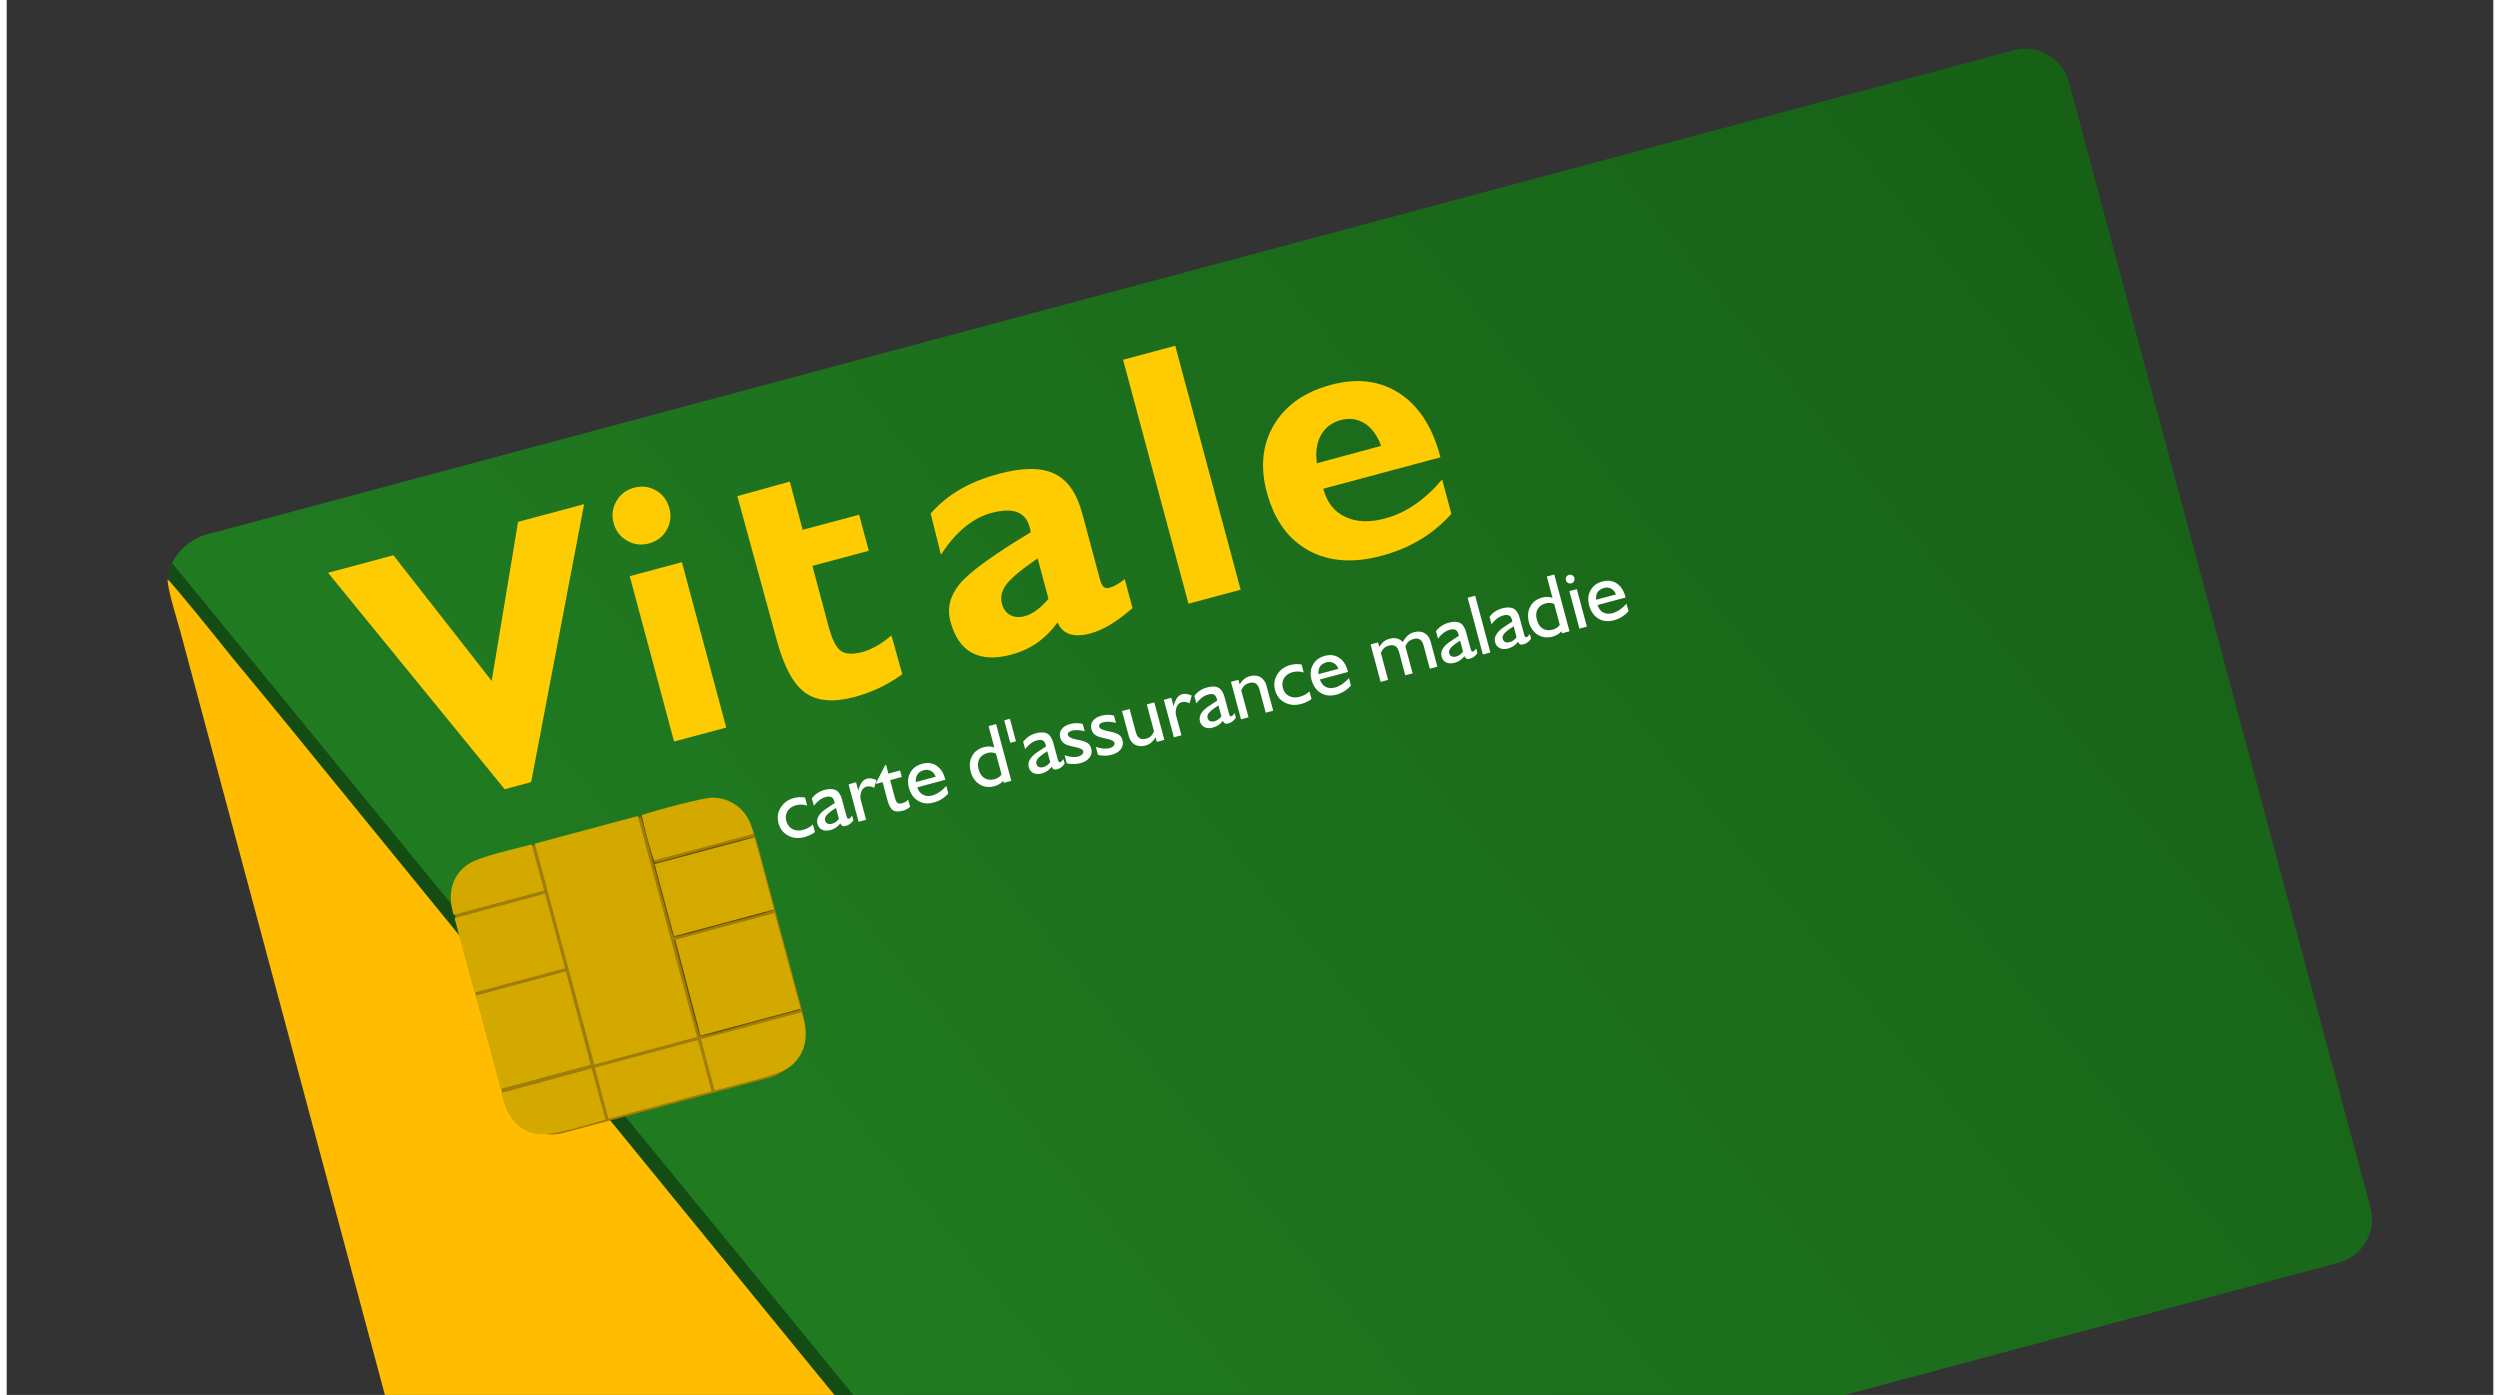 <?xml version="1.0" encoding="UTF-8"?>
<!DOCTYPE svg PUBLIC "-//W3C//DTD SVG 1.1//EN" "http://www.w3.org/Graphics/SVG/1.1/DTD/svg11.dtd">
<!-- Creator: CorelDRAW X7 -->
<svg xmlns="http://www.w3.org/2000/svg" xml:space="preserve" width="138px" height="77px" version="1.1" style="shape-rendering:geometricPrecision; text-rendering:geometricPrecision; image-rendering:optimizeQuality; fill-rule:evenodd; clip-rule:evenodd"
viewBox="0 0 72376 40601"
 xmlns:xlink="http://www.w3.org/1999/xlink">
 <rect x="0" y="0" width="72376" height="40601" fill="#333333" stroke="none"/>
 <defs>
  <style type="text/css">
   <![CDATA[
    .fil2 {fill:none}
    .fil1 {fill:#144D14}
    .fil9 {fill:#645000}
    .fil7 {fill:#D3A900}
    .fil8 {fill:#D4AA00}
    .fil5 {fill:#FEDC52}
    .fil4 {fill:#FEFEFE}
    .fil3 {fill:#FFBC00}
    .fil6 {fill:#9E7D0A}
    .fil11 {fill:#FEFEFE;fill-rule:nonzero}
    .fil10 {fill:#FECC00;fill-rule:nonzero}
    .fil0 {fill:url(#id3)}
   ]]>
  </style>
   <clipPath id="id0">
    <path d="M0 0l72376 0 0 40601 -72376 0 0 -40601z"/>
   </clipPath>
     <clipPath id="id1">
      <path d="M58427 1461l-52631 14102c-691,185 -1374,1043 -919,1597l19211 23441 29415 0 14379 -3852c691,-186 1105,-904 919,-1598l-8780 -32767c-186,-693 -903,-1109 -1594,-923z"/>
     </clipPath>
     <clipPath id="id2">
      <path d="M0 0l72376 0 0 40601 -72376 0 0 -40601z"/>
     </clipPath>
  <linearGradient id="id3" gradientUnits="userSpaceOnUse" x1="12022.4" y1="46236.7" x2="61599.1" y2="6090.18">
   <stop offset="0" style="stop-opacity:1; stop-color:#238223"/>
   <stop offset="1" style="stop-opacity:1; stop-color:#176117"/>
  </linearGradient>
 </defs>
 <g id="Plan_x0020_1">
  <g>
  </g>
  <g style="clip-path:url(#id0)">
   <g>
    <g id="_606238152">
     <path class="fil0" d="M58427 1461l-52631 14102c-691,185 -1374,1043 -919,1597l24507 29904 38498 -10315c691,-186 1105,-904 919,-1598l-8780 -32767c-186,-693 -903,-1109 -1594,-923z"/>
    </g>
    <g style="clip-path:url(#id1)">
     <g>
      <path id="1" class="fil1" d="M4815 16389c-183,-224 -125,543 62,771l24507 29904 451 -121 -25020 -30554z"/>
     </g>
    </g>
    <g style="clip-path:url(#id2)">
     <path class="fil2" d="M58427 1461l-52631 14102c-691,185 -1374,1043 -919,1597l24507 29904 38498 -10315c691,-186 1105,-904 919,-1598l-8780 -32767c-186,-693 -903,-1109 -1594,-923z"/>
     <path class="fil3" d="M29296 47014l-4 -16 -294 -345 -1228 -1540 -1426 -1746 -1215 -1492 -1223 -1499 -1265 -1548c-5477,-6713 -8961,-10974 -14895,-18259l-1216 -1473c-203,-257 -1756,-2190 -1850,-2232 18,357 272,1138 378,1530l8343 31141c153,569 246,888 636,1167 112,80 364,168 563,180 248,16 456,-49 711,-118l10890 -2918c1006,-269 2113,-521 3095,-832z"/>
     <path class="fil3" d="M17911 41618c446,-284 872,402 431,672 -481,294 -855,-401 -431,-672z"/>
     <path class="fil3" d="M18250 42938c199,-148 458,-77 555,81 137,220 67,460 -99,568 -430,280 -882,-333 -456,-649z"/>
     <path class="fil3" d="M18649 44208c482,-265 805,496 381,692 -526,244 -823,-448 -381,-692z"/>
     <path class="fil3" d="M20003 43948c476,-274 801,497 385,693 -517,244 -837,-432 -385,-693z"/>
     <path class="fil3" d="M16749 46356l292 387 -1367 1098c85,42 1570,263 1744,267l-78 493c-463,-55 -964,-136 -1426,-210l-1417 -223c-4,-7 -12,-4 -23,-14l2275 -1798z"/>
     <g>
      <path class="fil4" d="M14474 48154c11,10 19,7 23,14l1417 223c462,74 963,154 1426,210l79 -493c-175,-4 -1660,-225 -1745,-267l1367 -1098 -292 -387 -2275 1798z"/>
      <path class="fil5" d="M17911 41618c-424,271 -50,966 431,672 441,-270 15,-956 -431,-672z"/>
      <path class="fil5" d="M18250 42938c-426,316 26,929 456,649 166,-108 236,-348 99,-568 -97,-158 -356,-229 -555,-81z"/>
      <path class="fil5" d="M20003 43948c-452,261 -132,937 385,693 416,-196 91,-967 -385,-693z"/>
      <path class="fil5" d="M18649 44208c-442,244 -145,936 381,692 424,-196 101,-957 -381,-692z"/>
     </g>
     <path class="fil6" d="M13482 25282c-30,58 -120,134 -168,202 -56,79 -97,157 -140,228 -76,127 -155,377 -153,566 -96,213 575,2459 685,2870 261,976 517,1955 793,2926 204,629 1022,1095 1696,905l6117 -1640c225,-115 291,-154 467,-309 202,-189 355,-461 427,-742 92,-357 10,-634 -94,-1022l-1221 -4558c-142,-530 -264,-889 -763,-1189 -71,-42 -341,-138 -375,-167 -119,1 -242,-36 -378,-36 -146,-1 -268,21 -418,57l-711 191 -718 192 -711 191 -711 190 -716 192 -675 181 -619 165 -940 253c-374,104 -407,186 -674,354z"/>
     <polygon class="fil7" points="17104,30983 20093,30182 18369,23751 15373,24554 "/>
     <polygon class="fil7" points="23109,29363 22354,26575 19459,27354 20194,30145 "/>
     <polygon class="fil7" points="16999,30990 16274,28274 13655,28976 14383,31692 "/>
     <polygon class="fil8" points="22334,26473 21770,24368 18856,25149 19421,27254 "/>
     <polygon class="fil7" points="13615,28890 16250,28184 15694,26106 15664,26011 13035,26724 "/>
     <polygon class="fil7" points="17515,32565 20516,31761 20144,30365 20110,30274 17125,31073 17146,31169 "/>
     <path class="fil7" d="M20606 31737c478,-129 1798,-422 2130,-645 250,-167 412,-412 480,-662 81,-295 36,-621 -87,-966l-2922 784 399 1489z"/>
     <path class="fil7" d="M14401 31811c124,579 410,1106 1042,1195 460,65 1466,-279 1987,-418l-404 -1489 -2625 712z"/>
     <path class="fil7" d="M18846 25044l2890 -774c-127,-683 -635,-1046 -1183,-1054 -287,-4 -1731,391 -2070,508 22,164 301,1241 363,1320z"/>
     <path class="fil7" d="M13008 26627l2635 -707 -363 -1341c-457,122 -1522,351 -1851,576 -411,280 -611,763 -444,1385l23 87z"/>
     <path class="fil9" d="M22334 26473l-2913 781 -565 -2105 2914 -781c-6,-1 -15,-4 -19,-5 -139,-9 -2747,720 -2885,757l-20 -76c-62,-79 -341,-1156 -363,-1320 -36,57 -32,16 26,224 149,539 818,3132 897,3317 150,12 1235,-311 1472,-374 109,-29 1374,-336 1456,-418z"/>
     <path class="fil9" d="M23109 29363l-2915 782 -735 -2791c-35,48 -30,36 9,175 163,579 603,2371 712,2625 161,15 1228,-308 1472,-373l1407 -379c41,-18 37,-26 50,-39z"/>
     <g>
      <polygon class="fil10" points="34397,17571 32494,10471 34012,10064 35915,17165 "/>
      <path class="fil10" d="M21266 14440l1526 -422 376 1403 1643 -440 281 1050 -1642 440 476 1778c99,369 217,602 356,697 137,96 344,107 621,32 136,-35 274,-93 414,-174 139,-78 286,-182 435,-309l315 1130c-220,158 -447,290 -677,401 -233,108 -469,196 -710,260 -612,164 -1092,124 -1437,-122 -345,-246 -617,-753 -827,-1522l-1150 -4202z"/>
      <path class="fil10" d="M17666 15226c-61,-227 -35,-440 81,-640 115,-200 285,-329 512,-390 230,-62 444,-35 640,80 197,114 327,285 388,515 62,229 35,441 -79,638 -113,198 -284,327 -515,389 -227,61 -438,34 -638,-82 -200,-115 -329,-285 -389,-510z"/>
      <polygon class="fil10" points="19425,21583 18135,16770 19653,16363 20943,21176 "/>
      <polygon class="fil10" points="14495,22971 9353,16671 11256,16162 14117,19819 14884,15189 16807,14674 15265,22764 "/>
      <path class="fil10" d="M30588 18115c-178,244 -378,442 -600,597 -220,154 -472,267 -753,343 -464,124 -844,105 -1142,-57 -298,-161 -505,-464 -624,-907 -104,-387 -13,-751 269,-1094 284,-344 972,-845 2066,-1504 -2,-18 -5,-38 -8,-57 -4,-21 -10,-50 -19,-85 -61,-228 -185,-377 -367,-445 -183,-68 -435,-60 -758,26 -270,73 -529,213 -780,421 -249,208 -475,473 -679,794l-299 -1201c238,-273 520,-505 844,-695 325,-189 705,-344 1141,-460 695,-186 1233,-188 1615,-4 383,183 653,567 811,1155l514 1918c30,113 66,185 108,222 42,35 99,44 169,25 66,-18 130,-44 195,-80 65,-34 150,-92 251,-170l226 842c-239,206 -457,368 -652,485 -195,117 -388,202 -576,253 -242,65 -442,70 -604,17 -160,-53 -276,-166 -348,-339zm-265 -685l-316 -1178c-469,321 -773,574 -910,758 -138,183 -181,369 -130,559 42,155 121,266 241,332 120,66 262,77 428,32 111,-30 224,-88 341,-173 114,-84 230,-195 346,-330z"/>
      <path class="fil10" d="M42049 14956c-270,301 -574,553 -910,753 -336,202 -711,357 -1123,468 -828,222 -1539,169 -2130,-159 -591,-326 -995,-892 -1209,-1695 -199,-739 -127,-1395 212,-1964 342,-569 896,-955 1660,-1159 753,-203 1414,-121 1980,243 565,365 962,972 1188,1818l14 50 -3409 914 5 20c102,381 313,648 634,799 319,153 706,168 1160,46 304,-82 595,-217 871,-408 274,-188 538,-431 789,-727l268 1001zm-3915 -1472l1870 -507c-111,-303 -270,-522 -478,-654 -208,-131 -440,-164 -693,-97 -262,70 -454,217 -579,438 -123,220 -164,496 -120,820z"/>
     </g>
     <path class="fil11" d="M23466 23998l59 223c-51,34 -99,63 -149,86 -49,24 -99,42 -151,56 -178,48 -338,34 -481,-42 -143,-77 -236,-197 -280,-363 -43,-162 -23,-312 64,-451 83,-140 212,-232 383,-279 54,-14 107,-22 161,-25 54,-2 110,1 165,10l62 233c-59,-17 -114,-26 -168,-28 -52,-1 -104,5 -156,19 -112,31 -194,88 -248,174 -52,86 -64,181 -35,286 28,107 87,185 177,233 89,48 193,57 309,25 53,-15 104,-35 152,-60 48,-26 93,-58 136,-97zm757 -164l-86 -319c-134,85 -224,154 -270,208 -44,53 -61,105 -47,156 12,45 36,76 71,93 36,16 79,18 131,3 39,-10 75,-26 109,-51 33,-23 63,-53 92,-90zm44 131c-44,53 -90,95 -135,126 -44,29 -94,52 -151,68 -98,26 -181,23 -249,-9 -67,-33 -113,-90 -134,-172 -21,-76 -10,-153 36,-227 42,-75 120,-148 229,-220l237 -157c-2,-7 -3,-13 -3,-19 -2,-6 -3,-15 -7,-28 -17,-65 -46,-108 -86,-127 -39,-20 -96,-21 -169,-1 -61,16 -120,45 -178,88 -57,44 -113,99 -163,167l-59 -215c45,-62 98,-112 161,-154 63,-42 133,-73 212,-95 140,-37 250,-32 331,11 80,45 139,136 175,274l125 462c10,39 21,65 32,80 11,14 23,19 40,14 13,-3 25,-9 39,-21 12,-11 32,-34 58,-69l36 133c-31,45 -64,81 -100,108 -35,26 -75,46 -119,57 -41,11 -75,11 -100,-1 -25,-12 -45,-37 -58,-73zm529 -46l-292 -1091 217 -59 65 238c34,-112 70,-194 109,-244 38,-51 87,-84 143,-99 40,-11 82,-12 127,-6 45,7 96,21 151,46l-67 224c-44,-20 -83,-33 -119,-38 -36,-5 -72,-3 -107,6 -59,17 -105,54 -135,116 -31,62 -45,139 -39,232l165 617 -218 58zm1499 -437c-29,28 -62,51 -98,70 -36,20 -77,35 -122,47 -122,33 -217,28 -283,-17 -65,-46 -118,-145 -159,-300l-139 -517 -187 50 -6 -21 269 -524 25 -7 68 254 341 -91 50 189 -340 91 134 501c25,91 51,146 81,167 29,20 74,22 136,5 33,-8 64,-22 93,-38 30,-18 56,-39 81,-65l56 206zm1112 -386c-61,66 -124,120 -196,164 -70,44 -146,77 -228,98 -172,47 -324,31 -456,-49 -132,-79 -220,-207 -268,-385 -44,-163 -29,-310 42,-438 71,-128 187,-213 345,-256 159,-42 297,-24 416,55 120,78 204,205 250,381l9 31 -817 219c34,103 89,175 166,215 76,42 167,50 270,22 69,-19 137,-51 207,-97 68,-46 136,-106 201,-179l59 219zm-945 -333l578 -156c-28,-78 -74,-134 -138,-169 -63,-34 -132,-41 -208,-21 -84,23 -145,63 -184,122 -40,57 -56,132 -48,224zm2495 -219l-164 -614c-42,-16 -83,-25 -123,-28 -41,-3 -82,2 -124,14 -111,29 -190,88 -235,172 -46,85 -53,186 -22,306 33,119 90,204 172,254 81,52 179,63 290,33 42,-11 80,-28 114,-51 33,-22 64,-51 92,-86zm49 182c-32,38 -69,71 -112,97 -42,25 -92,46 -149,61 -157,42 -300,24 -428,-55 -127,-78 -214,-202 -258,-370 -45,-168 -32,-318 38,-450 72,-133 186,-220 344,-262 55,-15 108,-22 157,-21 50,2 101,12 148,30l-166 -622 218 -59 443 1653 -219 58 -16 -60zm194 -1805l176 655 -165 45 -176 -656 165 -44zm1173 1265l-85 -319c-135,85 -224,154 -270,207 -45,54 -61,106 -47,157 12,45 36,76 71,93 36,16 79,18 131,3 39,-10 75,-26 109,-51 32,-23 63,-54 91,-90zm44 131c-44,53 -89,95 -134,126 -45,30 -94,52 -151,68 -98,25 -181,23 -249,-10 -68,-32 -113,-89 -134,-171 -21,-77 -10,-153 35,-227 43,-75 120,-148 230,-221l237 -156c-2,-6 -3,-13 -3,-19 -2,-6 -4,-15 -7,-27 -18,-65 -46,-109 -86,-128 -40,-20 -97,-21 -170,-1 -61,16 -119,45 -178,88 -57,44 -113,99 -163,167l-58 -215c45,-61 98,-112 161,-154 63,-42 133,-73 212,-95 140,-37 249,-32 330,11 81,45 139,136 176,274l124 462c11,39 21,65 32,80 11,14 24,19 40,15 13,-4 26,-10 40,-22 12,-11 32,-34 57,-68l36 132c-30,45 -63,81 -99,107 -36,27 -75,47 -119,58 -41,11 -75,11 -100,-1 -26,-12 -46,-37 -59,-73zm438 -101l-63 -233c77,26 149,42 215,49 66,6 125,3 176,-11 56,-15 96,-37 123,-67 25,-29 35,-61 25,-98 -13,-45 -86,-82 -220,-109 -40,-8 -70,-15 -92,-20 -116,-24 -199,-56 -249,-94 -52,-38 -87,-93 -105,-163 -25,-91 -11,-172 39,-244 51,-71 134,-121 248,-152 62,-17 123,-25 183,-26 61,0 122,7 185,24l57 212c-76,-19 -145,-30 -206,-33 -59,-3 -114,2 -164,16 -45,12 -79,29 -99,51 -21,23 -27,49 -19,79 15,55 108,100 280,134l22 4c136,28 227,61 276,96 48,36 81,89 101,157 25,97 9,183 -48,260 -56,77 -144,131 -263,163 -68,18 -135,28 -201,28 -66,2 -133,-6 -201,-23zm909 -244l-63 -233c77,27 149,42 216,49 67,6 125,3 175,-11 57,-15 97,-37 124,-67 26,-29 34,-61 24,-98 -12,-45 -85,-81 -220,-109 -39,-8 -69,-15 -90,-20 -118,-24 -201,-56 -251,-94 -51,-38 -86,-93 -105,-163 -24,-91 -11,-172 40,-244 51,-71 133,-120 248,-151 61,-17 123,-25 183,-27 61,0 122,7 184,24l58 213c-76,-20 -145,-31 -206,-34 -60,-3 -114,3 -164,16 -46,12 -79,29 -100,52 -20,23 -27,48 -19,79 14,55 108,99 280,133l23 4c135,28 227,61 275,96 48,36 82,88 101,158 26,96 9,182 -47,260 -56,76 -144,130 -263,162 -68,18 -135,28 -201,29 -67,1 -134,-7 -202,-24zm1677 -513c-40,67 -85,119 -131,158 -48,39 -102,67 -164,83 -120,32 -223,23 -310,-27 -87,-51 -146,-134 -178,-255l-194 -723 220 -59 179 668c24,88 59,148 109,181 48,31 112,37 190,16 57,-15 103,-39 139,-72 37,-33 68,-80 94,-141l-210 -786 218 -58 293 1090 -219 59 -36 -134zm532 1l-292 -1091 218 -59 63 238c35,-112 72,-194 110,-244 39,-51 87,-84 144,-99 39,-11 82,-13 126,-6 46,7 96,21 151,46l-66 225c-44,-21 -84,-34 -120,-40 -36,-4 -71,-3 -107,7 -59,16 -105,54 -134,115 -31,62 -45,140 -39,233l165 617 -219 58zm1384 -609l-87 -319c-134,85 -224,154 -269,208 -46,52 -62,105 -48,156 13,46 37,77 71,93 36,16 80,18 132,4 38,-11 75,-28 108,-51 33,-23 64,-54 93,-91zm43 131c-45,53 -89,95 -134,125 -45,30 -95,53 -152,69 -97,26 -181,23 -248,-10 -67,-32 -113,-90 -134,-171 -22,-76 -10,-153 34,-228 44,-74 121,-147 231,-219l236 -156c-1,-8 -2,-14 -3,-20 -2,-6 -4,-16 -6,-28 -17,-65 -47,-107 -87,-127 -39,-20 -96,-21 -170,-1 -60,16 -119,45 -177,88 -57,44 -112,99 -163,167l-58 -215c44,-62 97,-112 160,-155 64,-41 133,-73 212,-93 140,-38 250,-34 331,10 80,46 139,136 176,274l124 462c10,39 21,65 32,80 11,14 24,19 40,14 13,-3 26,-10 39,-21 13,-11 32,-34 59,-69l35 133c-30,45 -63,80 -99,108 -36,26 -76,45 -119,57 -42,11 -75,11 -100,-1 -26,-12 -45,-37 -59,-73zm527 -45l-293 -1092 219 -58 34 133c42,-67 85,-119 133,-157 48,-39 103,-67 164,-83 119,-32 221,-22 307,28 87,50 147,135 178,254l195 724 -218 58 -179 -668c-24,-88 -61,-148 -109,-180 -48,-33 -112,-38 -190,-17 -57,15 -103,39 -139,72 -37,33 -69,79 -96,140l212 787 -218 59zm1993 -811l59 222c-51,34 -100,63 -149,86 -49,24 -99,42 -151,55 -178,49 -338,35 -481,-42 -143,-75 -236,-196 -280,-362 -43,-162 -23,-312 62,-451 85,-140 214,-233 385,-279 54,-13 107,-22 161,-25 55,-2 109,1 164,10l63 233c-59,-17 -115,-27 -167,-28 -54,-1 -106,6 -157,19 -112,30 -194,88 -248,174 -52,86 -64,182 -36,286 29,107 88,185 178,233 90,48 193,56 309,25 53,-14 104,-34 152,-60 48,-25 93,-58 136,-96zm1206 -170c-60,65 -124,121 -195,165 -71,43 -147,76 -229,98 -172,46 -323,29 -455,-50 -131,-79 -221,-208 -269,-386 -43,-163 -29,-309 42,-437 72,-128 187,-214 347,-257 157,-42 296,-24 415,56 121,78 203,205 251,381l7 32 -817 219c34,101 89,173 167,214 77,42 167,50 269,22 71,-19 139,-52 208,-97 67,-47 135,-105 201,-179l58 219zm-945 -334l580 -155c-30,-78 -76,-134 -139,-168 -64,-35 -133,-42 -209,-22 -83,23 -145,63 -184,121 -39,58 -56,133 -48,224zm1809 226l-292 -1091 217 -59 36 132c40,-65 84,-118 132,-157 47,-37 103,-65 165,-81 79,-21 151,-26 213,-11 62,16 119,50 175,104 48,-85 99,-148 150,-193 50,-43 109,-74 175,-91 119,-33 221,-24 309,26 87,51 146,135 178,254l194 724 -219 59 -180 -668c-23,-89 -59,-150 -107,-181 -47,-32 -111,-38 -188,-17 -58,16 -105,39 -141,73 -38,33 -69,79 -96,139l211 789 -214 57 -179 -668c-23,-89 -60,-150 -107,-181 -49,-32 -113,-37 -191,-17 -57,16 -103,39 -139,73 -37,32 -68,79 -95,139l211 787 -218 59zm2399 -882l-86 -319c-134,85 -225,155 -270,208 -44,53 -61,106 -48,156 13,46 37,77 72,93 36,17 80,18 131,5 40,-11 76,-28 109,-52 33,-23 63,-54 92,-91zm43 132c-44,52 -88,94 -134,125 -44,30 -94,53 -151,68 -98,26 -182,23 -248,-9 -68,-33 -113,-90 -135,-171 -21,-77 -9,-154 35,-228 44,-74 121,-148 230,-220l237 -156c-2,-7 -2,-14 -4,-20 -1,-6 -3,-15 -6,-27 -17,-65 -46,-108 -87,-128 -38,-20 -95,-21 -168,-1 -62,16 -120,46 -178,89 -57,43 -113,98 -164,166l-57 -215c44,-60 97,-112 161,-154 62,-41 132,-73 211,-94 140,-38 250,-33 331,10 80,46 139,136 175,274l125 464c9,37 20,63 31,78 11,15 25,20 40,16 14,-4 27,-11 40,-22 13,-11 33,-35 58,-69l35 133c-29,44 -63,80 -99,107 -35,27 -75,46 -119,58 -41,11 -74,10 -100,-2 -25,-12 -45,-35 -59,-72zm535 -48l-444 -1652 219 -59 443 1653 -218 58zm980 -501l-85 -320c-135,85 -224,155 -271,209 -44,53 -61,105 -46,156 11,45 36,76 70,93 37,17 80,17 132,4 39,-10 75,-28 108,-52 33,-23 64,-54 92,-90zm43 131c-43,53 -88,95 -133,125 -45,30 -95,53 -152,69 -98,26 -180,23 -248,-10 -68,-32 -113,-89 -135,-171 -20,-77 -9,-153 36,-227 44,-75 120,-148 229,-220l237 -157c-1,-7 -2,-13 -3,-19 -2,-6 -4,-16 -7,-28 -17,-65 -45,-108 -86,-127 -39,-20 -96,-21 -169,-1 -60,15 -120,46 -178,89 -57,42 -112,98 -164,166l-57 -215c44,-62 98,-113 161,-155 62,-41 133,-72 211,-93 140,-38 250,-33 331,10 80,45 139,136 176,274l124 462c10,39 21,65 32,79 11,15 24,20 40,16 14,-4 26,-11 40,-21 12,-12 32,-35 57,-70l36 133c-30,45 -64,81 -99,107 -36,28 -75,46 -119,59 -42,11 -75,10 -101,-2 -25,-12 -45,-36 -59,-73zm1215 -490l-164 -615c-42,-15 -83,-24 -124,-26 -40,-3 -81,2 -124,13 -111,29 -189,87 -235,172 -45,84 -53,187 -20,306 32,119 89,204 170,255 82,52 180,62 290,32 43,-11 81,-27 115,-50 33,-23 65,-51 92,-87zm48 183c-31,38 -68,70 -111,96 -42,26 -93,46 -148,62 -158,41 -300,23 -429,-55 -127,-80 -214,-204 -259,-370 -45,-169 -32,-319 40,-450 71,-133 185,-220 343,-262 54,-15 108,-23 157,-21 50,1 100,11 148,29l-166 -622 217 -58 443 1653 -218 58 -17 -60zm130 -1485c-9,-34 -5,-67 12,-98 18,-30 44,-49 79,-58 34,-9 67,-6 98,12 29,17 49,43 58,78 10,35 5,68 -12,97 -17,30 -43,50 -77,60 -36,9 -68,4 -98,-13 -30,-17 -50,-43 -60,-78zm394 1409l-293 -1091 218 -58 292 1091 -217 58zm1430 -507c-61,66 -125,121 -196,165 -70,44 -147,77 -229,98 -171,48 -323,31 -455,-49 -131,-79 -220,-208 -268,-386 -44,-163 -30,-309 42,-437 70,-128 186,-213 345,-257 158,-41 297,-23 416,56 120,78 203,205 250,380l9 32 -818 219c34,103 90,174 167,215 76,41 167,49 270,22 69,-19 137,-52 207,-97 67,-46 135,-106 201,-179l59 218zm-945 -334l578 -154c-29,-78 -75,-135 -138,-169 -63,-34 -133,-41 -208,-21 -84,22 -146,63 -185,120 -39,59 -55,134 -47,224z"/>
    </g>
   </g>
  </g>
  <polygon class="fil2" points="0,0 72376,0 72376,40601 0,40601 "/>
 </g>
</svg>
